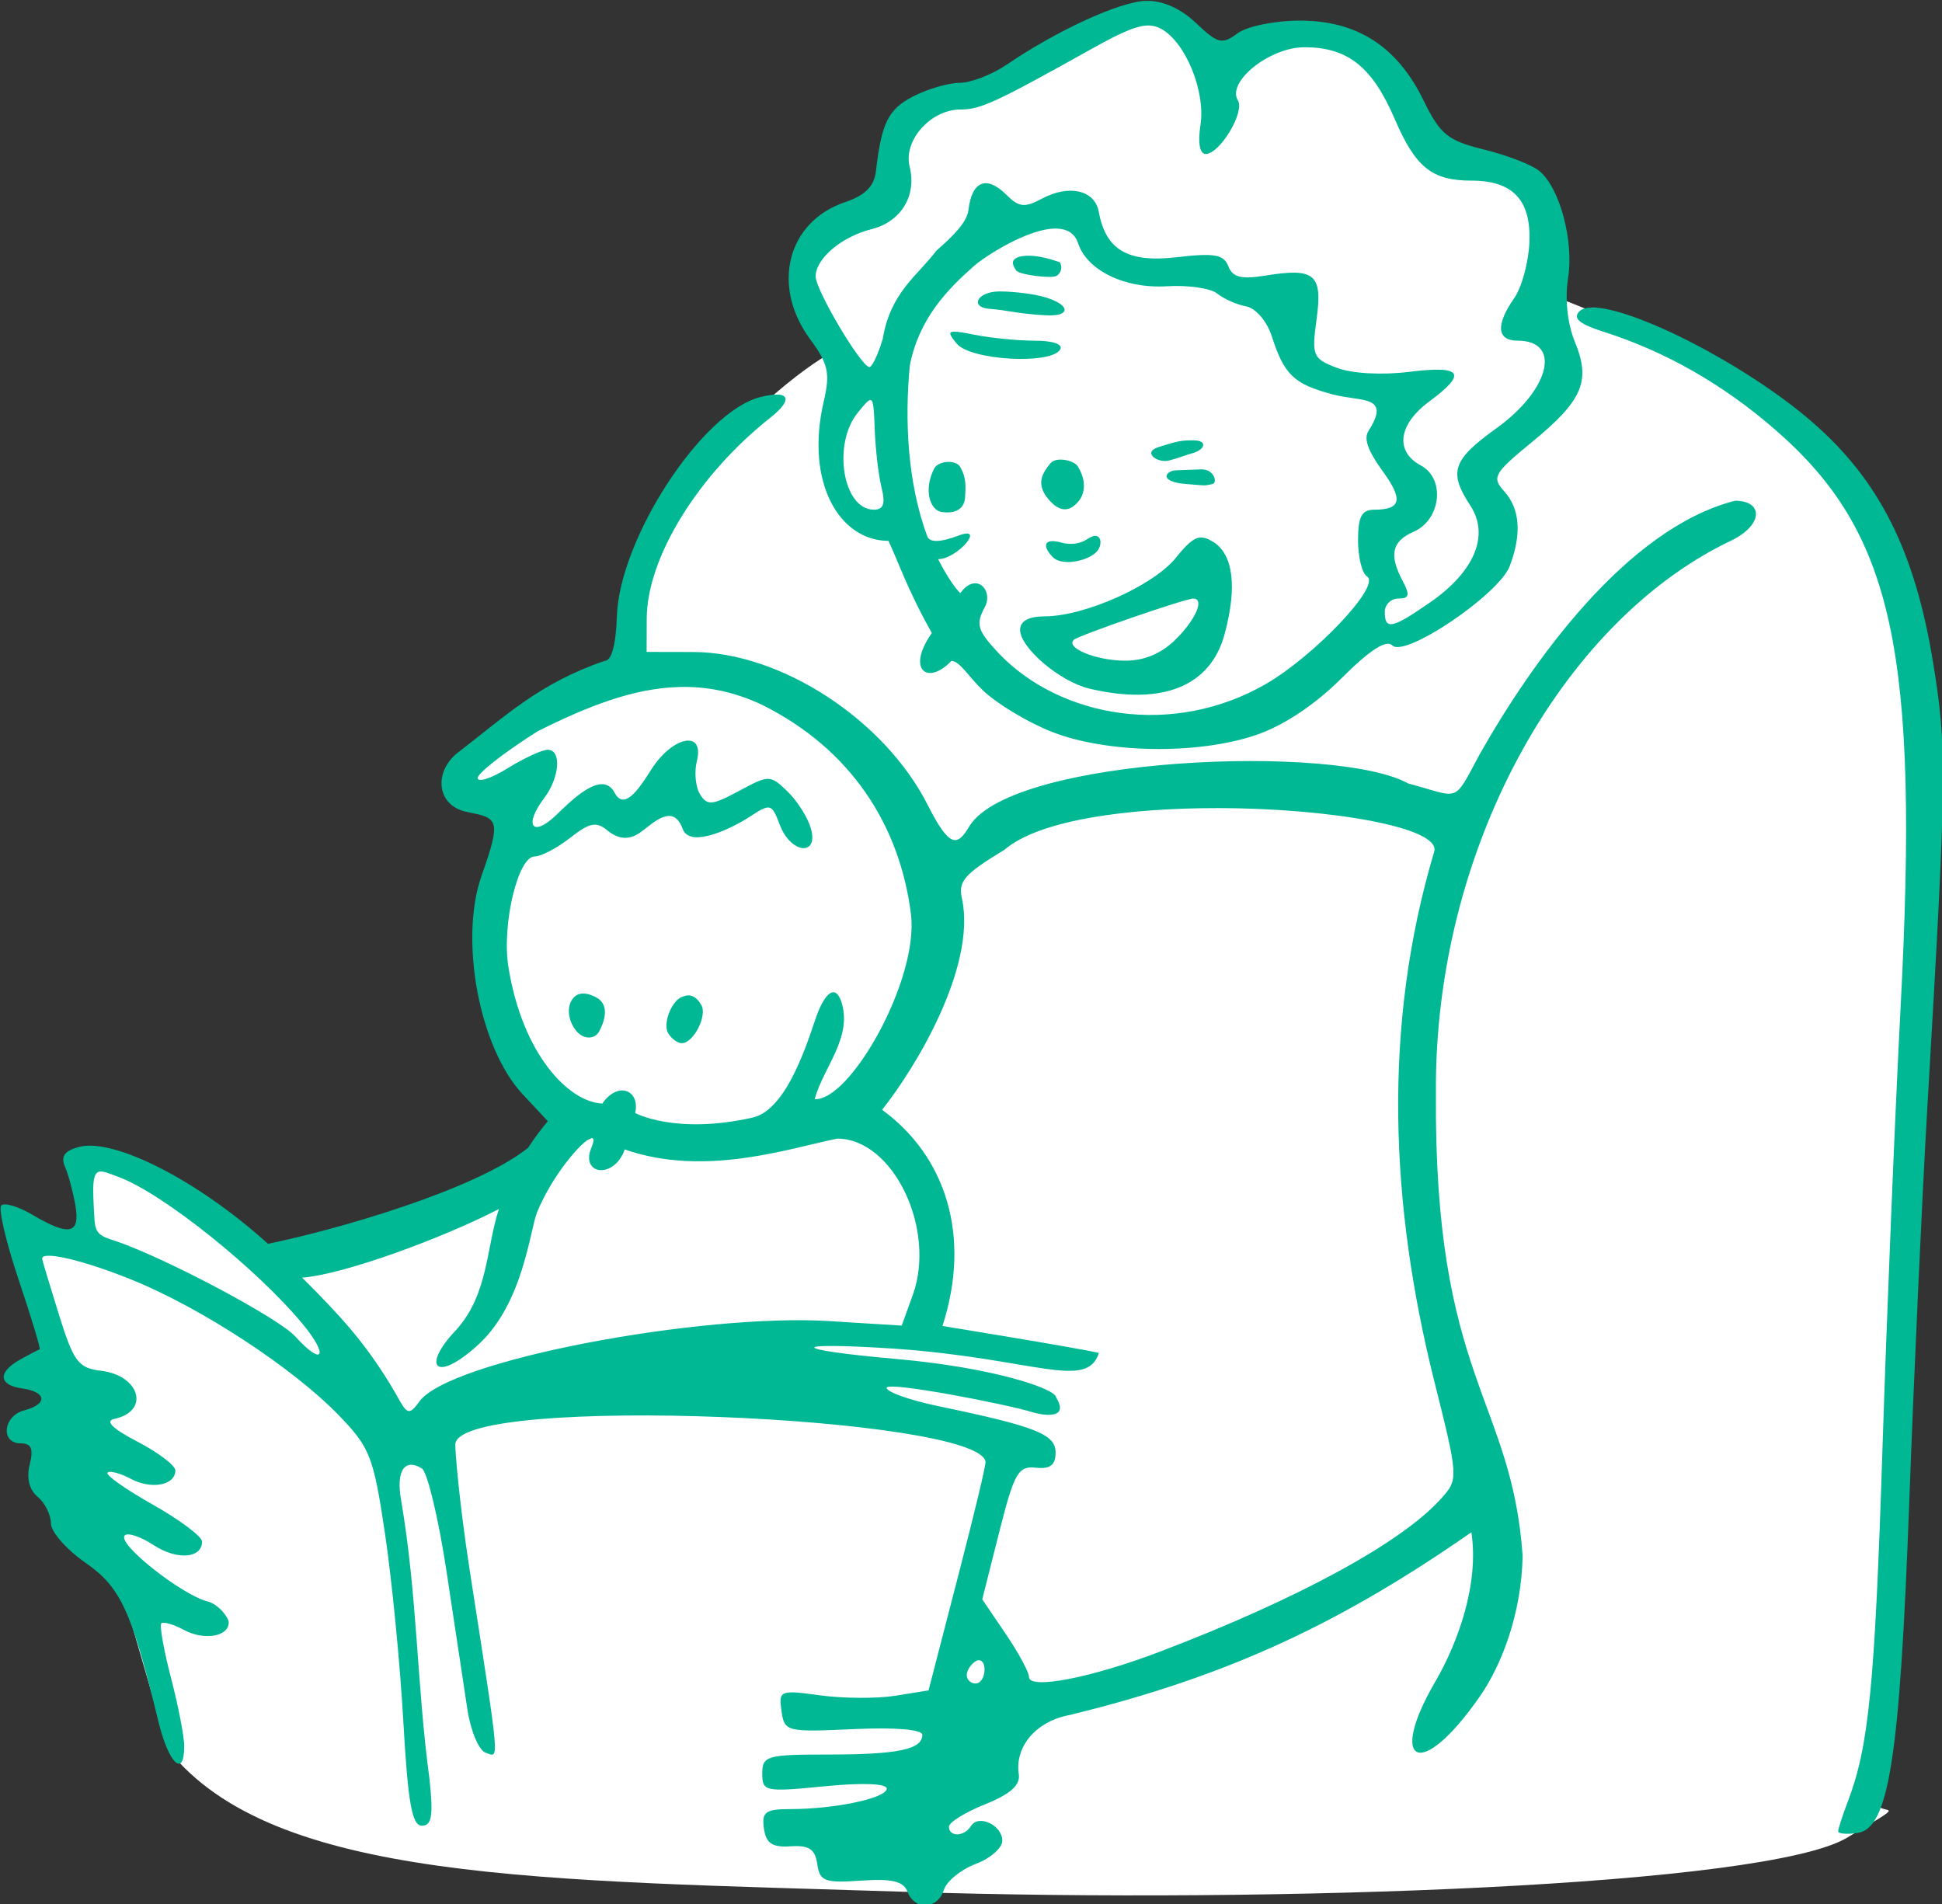 <?xml version="1.0" ?><svg height="163.289mm" viewBox="0 0 166.534 163.289" width="166.534mm" xmlns="http://www.w3.org/2000/svg">
    <rect x="0" y="0" width="166.534" height="163.289" fill="#333333" stroke="none"/>
    <path color="#000" d="m 119,202.742 -4.589,-15.827 2.145,0.683 -0.136,-2.435 c 2.631,0.356 3.549,1.543 5.749,3.112 l 9.417,-3.717 c 0,0 -3.241,-2.223 -2.847,-5.599 0.394,-3.377 0.544,-4.294 0.544,-4.294 l -1.772,-0.532 5.73,-4.044 c 0,0 -2.208,-1.281 0.921,-4.791 3.13,-3.509 4.697,-4.175 4.697,-4.175 0,0 -1.729,-0.906 -0.779,-2.99 0.95,-2.084 2.726,-1.698 2.726,-1.698 0,0 -0.598,-1.757 0.479,-2.487 1.077,-0.73 1.93,-0.306 1.93,-0.306 l 4.895,-2.507 2.656,1.506 c 0,0 1.783,-1.459 3.173,-0.865 1.39,0.594 2.918,3.596 2.918,3.596 l 2.917,1.225 0.271,2.839 c 0,0 3.703,1.314 6.54,3.253 2.837,1.939 4.725,5.784 4.609,11.475 -0.116,5.691 -1.077,28.474 -1.401,29.704 -0.324,1.23 1.575,0.062 -0.834,1.501 -2.409,1.438 -16.999,1.962 -27.956,1.611 -10.956,-0.35 -18.878,-0.298 -22.004,-4.238 z" fill="#FFFFFF" overflow="visible" paint-order="fill markers stroke" transform="translate(-215.581,-247.155) matrix(2.882,0,0,2.882,-112.97,-187.133)"/>
    <path d="m 148.097,150.715 c -0.776,0.022 -2.645,0.879 -4.138,1.896 -0.437,0.297 -1.067,0.542 -1.402,0.543 -0.335,10e-4 -0.958,0.183 -1.385,0.404 -0.741,0.383 -0.941,0.784 -1.107,2.222 -0.052,0.453 -0.322,0.723 -0.923,0.926 -1.72,0.581 -2.204,2.495 -1.032,4.082 0.535,0.726 0.597,1.005 0.403,1.838 -0.568,2.446 0.483,4.156 1.923,4.156 0.265,0.541 0.553,1.433 1.292,2.742 -0.773,1.1 -0.121,1.574 0.581,0.83 0.247,0.002 0.513,0.469 0.934,0.873 0.422,0.404 1.351,0.962 2.064,1.241 1.639,0.64 4.34,0.68 6.07,0.09 0.818,-0.279 1.753,-0.9 2.54,-1.687 0.842,-0.842 1.333,-1.159 1.514,-0.977 0.374,0.374 3.172,-1.517 3.492,-2.361 0.361,-0.95 0.306,-1.705 -0.163,-2.223 -0.378,-0.418 -0.312,-0.535 0.823,-1.466 1.512,-1.239 1.759,-1.814 1.28,-2.979 -0.222,-0.539 -0.302,-1.283 -0.205,-1.891 0.178,-1.114 -0.242,-2.69 -0.853,-3.197 -0.219,-0.182 -0.957,-0.468 -1.64,-0.636 -1.091,-0.269 -1.311,-0.448 -1.809,-1.469 -0.781,-1.601 -1.973,-2.369 -3.674,-2.369 -0.752,0 -1.572,0.167 -1.859,0.379 -0.461,0.34 -0.587,0.309 -1.232,-0.305 -0.458,-0.436 -0.999,-0.676 -1.493,-0.662 z m 0.132,0.736 c 0.115,0.008 0.216,0.04 0.315,0.093 0.73,0.391 1.334,1.861 1.177,2.868 -0.082,0.526 -0.022,0.859 0.155,0.859 0.422,0 1.172,-1.249 0.958,-1.595 -0.34,-0.551 0.946,-1.58 1.976,-1.58 1.296,0 2.021,0.577 2.694,2.141 0.617,1.434 1.107,1.827 2.278,1.827 1.233,0 1.776,0.575 1.727,1.826 -0.024,0.598 -0.228,1.351 -0.454,1.674 -0.555,0.793 -0.517,1.262 0.103,1.262 1.32,0 0.963,1.462 -0.638,2.612 -1.302,0.935 -1.423,1.297 -0.77,2.294 0.578,0.882 0.129,1.963 -1.194,2.88 -1.134,0.786 -1.351,0.832 -1.351,0.284 0,-0.218 0.183,-0.397 0.406,-0.397 0.32,0 0.348,-0.109 0.132,-0.512 -0.419,-0.784 -0.331,-1.19 0.321,-1.476 0.815,-0.358 0.948,-1.58 0.214,-1.972 -0.778,-0.417 -0.673,-1.221 0.249,-1.902 1.142,-0.844 0.985,-1.079 -0.595,-0.883 -0.815,0.101 -1.705,0.051 -2.152,-0.12 -0.72,-0.275 -0.753,-0.357 -0.604,-1.451 0.183,-1.334 -0.051,-1.533 -1.524,-1.293 -0.716,0.116 -0.976,0.051 -1.102,-0.278 -0.134,-0.35 -0.417,-0.4 -1.526,-0.27 -1.462,0.172 -2.12,-0.21 -2.329,-1.349 -0.119,-0.649 -0.884,-0.825 -1.696,-0.39 -0.51,0.273 -0.683,0.254 -1.054,-0.118 -0.586,-0.586 -1.025,-0.412 -1.127,0.446 -0.046,0.384 -0.465,0.787 -0.958,1.22 -0.536,0.723 -1.367,1.231 -1.594,2.627 -0.139,0.463 -0.318,0.838 -0.397,0.833 -0.25,-0.017 -1.599,-2.291 -1.599,-2.696 0,-0.53 0.774,-1.184 1.661,-1.406 0.88,-0.22 1.353,-0.995 1.136,-1.862 -0.195,-0.777 0.627,-1.699 1.513,-1.699 0.601,0 1.035,-0.202 3.949,-1.83 0.891,-0.498 1.356,-0.691 1.701,-0.668 z m -2.752,6.041 c 0.278,0.016 0.497,0.137 0.597,0.42 0.26,0.819 1.388,1.372 2.643,1.295 0.631,-0.039 1.307,0.059 1.502,0.217 0.195,0.158 0.582,0.33 0.861,0.382 0.286,0.053 0.619,0.442 0.763,0.889 0.37,1.147 0.653,1.418 1.804,1.728 0.854,0.23 1.766,0.006 1.07,1.095 -0.201,0.313 0.192,0.864 0.479,1.267 0.557,0.783 0.477,1.07 -0.301,1.07 -0.376,0 -0.485,0.204 -0.485,0.91 0,0.501 0.119,0.984 0.265,1.074 0.442,0.273 -1.593,2.383 -2.997,3.196 -2.769,1.603 -6.106,1.014 -7.941,-0.887 -0.657,-0.699 -0.711,-0.875 -0.433,-1.395 0.266,-0.496 -0.26,-1.067 -0.729,-0.415 -0.308,-0.301 -0.66,-1.012 -0.66,-1.012 0.555,0.008 1.435,-1.012 0.618,-0.704 -0.602,0.227 -0.882,0.2 -0.944,0.018 -0.594,-1.615 -0.668,-3.47 -0.518,-5.068 0.27,-1.395 1.112,-2.261 1.895,-2.954 0.304,-0.278 1.676,-1.174 2.511,-1.126 z m -0.85,0.807 c -0.102,-0.001 -0.2,0.007 -0.295,0.029 -0.301,0.101 -0.181,0.267 -0.096,0.405 0.085,0.138 1.066,0.251 1.204,0.165 0.138,-0.085 0.181,-0.267 0.096,-0.405 -0.279,-0.099 -0.605,-0.191 -0.91,-0.194 z m -0.895,1.062 c -0.661,0.006 -0.89,0.478 -0.273,0.52 0.519,0.036 0.756,0.138 1.643,0.19 0.953,0.055 0.687,-0.482 -0.537,-0.646 -0.334,-0.045 -0.613,-0.066 -0.833,-0.064 z m 17.645,0.479 c -0.173,0.001 -0.303,0.037 -0.378,0.112 -0.209,0.209 -0.008,0.379 0.728,0.613 1.84,0.588 3.547,1.563 5.098,2.912 3.518,3.06 4.284,6.592 3.728,17.193 -0.164,3.129 -0.406,9.022 -0.538,13.097 -0.229,7.093 -0.405,8.885 -1.035,10.534 -0.156,0.41 -0.284,0.805 -0.284,0.878 0,0.073 0.26,0.095 0.577,0.049 0.931,-0.137 1.257,-2.228 1.539,-9.874 0.14,-3.784 0.38,-9.022 0.533,-11.642 0.586,-9.996 0.595,-10.753 0.168,-13.35 -0.541,-3.288 -1.596,-5.381 -3.579,-7.106 -1.985,-1.726 -5.344,-3.424 -6.557,-3.418 z m -18.99,0.718 c -0.183,0.003 -0.125,0.106 0.082,0.357 0.407,0.495 2.795,0.632 3.076,0.177 0.097,-0.157 -0.207,-0.265 -0.745,-0.265 -0.5,0 -1.31,-0.079 -1.801,-0.177 -0.304,-0.06 -0.501,-0.094 -0.611,-0.092 z m -5.249,1.872 c -0.124,-0.004 -0.295,0.02 -0.513,0.074 -1.73,0.434 -4.199,4.215 -4.27,6.538 -0.025,0.82 -0.158,1.31 -0.357,1.31 -1.953,0.664 -2.958,1.647 -4.379,2.735 -0.725,0.574 -0.629,1.58 0.274,1.761 0.92,0.184 1.039,0.197 0.44,1.888 -0.676,1.906 -0.072,5.132 1.221,6.514 l 0.748,0.8 c -0.22,0.26 -0.414,0.524 -0.588,0.792 -1.584,1.264 -5.754,2.452 -7.739,2.856 -2.13,-1.926 -4.601,-3.149 -5.616,-2.884 -0.439,0.115 -0.558,0.28 -0.425,0.588 0.102,0.236 0.241,0.755 0.31,1.155 0.147,0.855 -0.179,0.926 -1.275,0.279 -0.418,-0.247 -0.836,-0.373 -0.93,-0.28 -0.093,0.093 0.14,1.09 0.518,2.215 0.378,1.125 0.659,2.055 0.624,2.066 -0.035,0.011 -0.288,0.143 -0.562,0.294 -0.69,0.38 -0.674,0.768 0.036,0.869 0.738,0.105 0.775,0.468 0.066,0.654 -0.629,0.165 -0.715,0.981 -0.103,0.981 0.316,0 0.385,0.162 0.267,0.631 -0.1,0.399 -0.014,0.752 0.236,0.959 0.217,0.18 0.394,0.535 0.394,0.788 0,0.253 0.462,0.781 1.026,1.172 1.051,0.728 1.376,1.434 2.171,4.718 0.305,1.26 0.771,1.708 0.771,0.741 0,-0.284 -0.177,-1.198 -0.394,-2.031 -0.217,-0.833 -0.346,-1.563 -0.287,-1.622 0.059,-0.059 0.365,0.03 0.68,0.199 0.597,0.319 1.325,0.195 1.325,-0.226 0,-0.134 -0.289,-0.541 -0.643,-0.63 -0.735,-0.184 -2.698,-1.711 -2.449,-1.96 0.091,-0.091 0.476,0.039 0.856,0.288 0.694,0.455 1.442,0.4 1.442,-0.106 0,-0.149 -0.66,-0.643 -1.467,-1.099 -0.807,-0.455 -1.413,-0.883 -1.346,-0.95 0.067,-0.067 0.379,0.016 0.694,0.184 0.611,0.327 1.325,0.192 1.325,-0.25 0,-0.147 -0.506,-0.532 -1.124,-0.854 -0.758,-0.396 -0.981,-0.617 -0.684,-0.682 1.058,-0.229 0.755,-1.292 -0.407,-1.43 -0.673,-0.08 -0.814,-0.269 -1.252,-1.678 -0.272,-0.873 -0.495,-1.617 -0.497,-1.654 -0.015,-0.25 1.224,0.04 2.662,0.622 2.07,0.838 4.785,2.614 6.154,4.024 0.94,0.969 1.042,1.228 1.385,3.525 0.204,1.363 0.45,3.878 0.546,5.588 0.137,2.429 0.258,3.109 0.552,3.109 0.296,0 0.344,-0.295 0.226,-1.389 -0.384,-2.864 -0.353,-5.411 -0.845,-8.304 -0.154,-0.861 0.105,-1.254 0.619,-0.936 0.164,0.101 0.496,1.492 0.738,3.091 0.242,1.599 0.519,3.433 0.616,4.076 0.097,0.643 0.342,1.224 0.546,1.292 0.41,0.137 0.441,0.486 -0.482,-5.464 -0.301,-1.943 -0.442,-3.607 -0.42,-3.74 0.242,-1.47 15.553,-0.805 15.775,0.544 0,0.146 -0.302,1.414 -0.797,3.327 l -0.9,3.478 -0.991,0.159 c -0.545,0.087 -1.55,0.082 -2.233,-0.012 -1.197,-0.164 -1.238,-0.147 -1.152,0.465 0.087,0.617 0.146,0.631 2.14,0.54 1.251,-0.057 2.051,0.009 2.051,0.171 0,0.433 -0.727,0.585 -2.8,0.585 -1.826,0 -1.963,0.04 -1.963,0.564 0,0.538 0.082,0.555 1.852,0.381 1.123,-0.111 1.852,-0.083 1.852,0.069 0,0.282 -1.529,0.608 -2.86,0.609 -0.749,5.3e-4 -0.864,0.084 -0.794,0.578 0.064,0.445 0.246,0.566 0.794,0.53 0.548,-0.037 0.73,0.085 0.793,0.529 0.073,0.512 0.219,0.567 1.304,0.492 0.92,-0.064 1.261,0.018 1.381,0.331 l -5.3e-4,5.3e-4 c 0.215,0.562 0.898,0.526 1.083,-0.056 0.082,-0.259 0.507,-0.606 0.944,-0.771 0.437,-0.165 0.794,-0.476 0.794,-0.691 0,-0.466 -0.71,-0.798 -0.933,-0.437 -0.197,0.319 -0.654,0.331 -0.654,0.018 0,-0.13 0.484,-0.429 1.074,-0.666 0.747,-0.299 1.053,-0.57 1.004,-0.889 -0.127,-0.829 0.514,-1.58 1.505,-1.766 4.795,-1.165 8.153,-2.789 11.962,-5.439 0.234,1.542 -0.401,3.283 -1.068,4.435 -1.43,2.44 -0.467,3.027 1.33,0.434 0.631,-0.91 1.23,-2.44 1.263,-4.167 -0.33,-4.695 -2.646,-5.269 -2.581,-13.786 -0.049,-7.169 3.68,-13.931 8.694,-16.378 1.067,-0.477 1.07,-1.23 0.207,-1.23 -3.223,0.823 -6.036,4.786 -7.597,7.541 -0.807,1.499 -0.561,1.288 -2.129,0.871 -2.111,-1.184 -11.731,-0.807 -13.046,1.257 -0.364,0.617 -0.588,0.692 -1.254,-0.623 -1.282,-2.53 -4.365,-4.54 -6.971,-4.545 l -1.389,-0.003 0.003,-0.992 c 0.005,-1.805 1.521,-4.27 3.672,-5.972 0.532,-0.421 0.593,-0.682 0.222,-0.694 z m 2.77,0.163 c 0.087,0.016 0.098,0.281 0.121,0.883 0.022,0.594 0.114,1.372 0.204,1.729 0.118,0.471 0.055,0.65 -0.229,0.65 -0.923,0 -1.245,-1.95 -0.477,-2.891 0.201,-0.246 0.315,-0.384 0.382,-0.371 z m 9.631,1.2 c -0.4,-0.01 -0.55,0.037 -1.06,0.197 -0.51,0.161 -0.026,0.487 0.302,0.403 0.328,-0.084 0.456,-0.152 0.707,-0.221 0.362,-0.099 0.452,-0.37 0.051,-0.379 z m -3.982,0.571 c -0.126,0.001 -0.243,0.036 -0.31,0.122 -0.167,0.216 -0.468,0.556 -0.059,1.047 0.367,0.44 0.669,0.372 0.921,0.051 0.18,-0.229 0.217,-0.619 -0.047,-1.03 -0.064,-0.099 -0.297,-0.191 -0.506,-0.19 z m -3.377,0.071 c -0.16,0.011 -0.32,0.078 -0.38,0.193 -0.333,0.64 -0.118,1.237 0.206,1.292 0.412,0.07 0.693,-0.085 0.711,-0.435 0.015,-0.301 0.051,-0.57 -0.151,-0.909 -0.064,-0.107 -0.225,-0.152 -0.386,-0.141 z m 7.567,0.22 c 0,0 -0.556,0.019 -0.763,0.029 -0.293,0.013 -0.544,0.343 0.337,0.41 v -5.3e-4 c 0.546,0.041 0.477,0.059 0.759,-10e-4 0.149,-0.032 0.059,-0.443 -0.333,-0.437 z m -3.143,1.981 c -0.06,-0.005 -0.141,0.02 -0.241,0.089 -0.217,0.149 -0.513,0.184 -0.782,0.109 -0.534,-0.15 -0.574,0.114 -0.245,0.442 0.259,0.259 1.034,0.12 1.302,-0.177 0.149,-0.166 0.147,-0.449 -0.033,-0.463 z m 3.099,0.048 c -0.198,0.021 -0.393,0.204 -0.715,0.603 -0.667,0.827 -2.718,1.742 -3.906,1.742 -0.472,1.4e-4 -0.728,0.141 -0.728,0.399 0,0.538 1.19,1.547 2.067,1.753 2.167,0.509 3.6,-0.069 4.018,-1.623 0.38,-1.412 0.257,-2.384 -0.348,-2.751 -0.149,-0.09 -0.269,-0.135 -0.388,-0.122 z m -0.198,1.816 c 0.343,0 0.086,0.607 -0.509,1.203 -0.43,0.43 -0.945,0.648 -1.521,0.645 -0.854,-0.004 -1.772,-0.376 -1.525,-0.619 0.131,-0.129 3.314,-1.229 3.556,-1.229 z m -15.308,2.631 c 0.821,-0.024 1.646,0.134 2.499,0.54 2.62,1.312 4.075,3.562 4.41,6.213 0.245,1.941 -1.807,5.577 -2.865,5.509 0.27,-0.971 1.151,-1.852 0.785,-2.927 -0.215,-0.561 -0.544,-0.102 -0.763,0.551 -0.324,0.967 -0.919,2.724 -1.879,2.928 -2.295,0.513 -3.484,-0.139 -3.484,-0.139 0.155,-0.652 -0.489,-0.977 -0.978,-0.281 -1.015,-0.049 -2.38,-1.48 -2.794,-4.067 -0.2,-1.254 0.283,-3.285 0.781,-3.285 0.193,0 0.668,-0.249 1.056,-0.554 0.575,-0.452 0.778,-0.494 1.102,-0.226 0.282,0.234 0.611,0.331 0.984,0.067 0.363,-0.257 0.974,-0.904 1.263,-0.108 0.224,0.615 1.542,-0.064 1.975,-0.348 0.641,-0.42 0.672,-0.412 0.918,0.235 0.33,0.867 1.179,0.936 0.914,0.074 -0.101,-0.327 -0.416,-0.817 -0.701,-1.088 -0.505,-0.481 -0.54,-0.481 -1.432,-5.3e-4 -0.798,0.429 -0.946,0.442 -1.158,0.099 -0.134,-0.217 -0.176,-0.663 -0.093,-0.992 0.235,-0.935 -0.729,-0.743 -1.368,0.272 -0.402,0.639 -0.806,1.191 -1.084,0.668 -0.379,-0.715 -1.345,0.301 -1.754,0.688 -0.692,0.655 -0.95,0.286 -0.339,-0.522 0.464,-0.614 0.525,-1.439 0.105,-1.439 -0.165,0 -0.701,0.247 -1.191,0.55 -0.49,0.303 -0.891,0.433 -0.891,0.288 0,-0.144 0.802,-0.769 1.783,-1.388 1.471,-0.736 2.831,-1.278 4.2,-1.317 z m 16.007,3.602 c 3.367,0.002 6.684,0.577 6.472,1.296 -1.562,5.239 -1.288,10.561 -0.016,15.685 0.737,2.938 0.74,2.98 0.239,3.546 -1.162,1.312 -4.242,2.993 -8.37,4.568 -2.057,0.785 -3.911,1.144 -3.911,0.758 0,-0.144 -0.313,-0.722 -0.695,-1.285 l -0.695,-1.024 0.502,-1.99 c 0.448,-1.773 0.566,-1.983 1.091,-1.927 0.428,0.046 0.589,-0.077 0.589,-0.45 0,-0.546 -0.578,-0.775 -3.506,-1.385 -0.837,-0.175 -1.521,-0.418 -1.521,-0.542 0,-0.203 3.565,0.483 4.365,0.733 0.182,0.057 1.109,0.258 0.68,-0.443 0,-0.256 -1.851,-0.892 -4.768,-1.149 -3.203,-0.283 -3.266,-0.517 -0.02,-0.304 4.129,0.293 5.701,1.248 6.059,0.125 -0.764,-0.172 -4.655,-0.801 -4.655,-0.801 0.873,-2.703 0.083,-5.062 -1.796,-6.433 1.022,-1.287 2.787,-4.238 2.383,-6.256 -0.134,-0.535 0.045,-0.745 1.259,-1.482 1.043,-0.894 3.693,-1.239 6.312,-1.238 z m -18.796,5.521 c -0.15,-0.014 -0.315,0.029 -0.418,0.236 -0.116,0.234 -0.073,0.593 0.163,0.877 0.221,0.267 0.554,0.245 0.68,0.006 0.188,-0.358 0.294,-0.808 -0.102,-1.013 -0.04,-0.021 -0.174,-0.092 -0.324,-0.105 z m 3.049,0.054 c -0.07,0.006 -0.127,0.032 -0.16,0.043 -0.298,0.099 -0.593,0.791 -0.409,1.09 0.098,0.158 0.277,0.288 0.398,0.288 0.352,0 0.76,-0.815 0.587,-1.127 -0.145,-0.26 -0.299,-0.304 -0.416,-0.294 z m -2.872,4.248 c 0.087,-0.023 0.105,0.06 0.013,0.281 -0.34,0.817 0.68,0.946 0.992,0.053 2.383,0.838 4.928,-0.043 6.323,-0.321 1.661,-0.002 2.958,2.687 2.246,4.657 l -0.328,0.906 -2.148,-0.134 c -3.794,-0.237 -11.34,1.158 -12.21,2.4 -0.387,0.552 -0.402,0.224 -0.879,-0.549 -0.763,-1.236 -1.44,-1.985 -2.604,-3.145 1.228,-0.086 4.193,-1.18 5.856,-2.041 -0.382,1.165 -0.311,2.539 -1.279,3.606 -1.035,1.084 -0.613,1.6 0.668,0.427 1.337,-1.224 1.539,-3.426 1.744,-3.93 0.454,-1.115 1.345,-2.14 1.607,-2.21 z m -14.025,1.165 c 1.31,0.498 4.094,2.729 5.448,4.365 0.793,0.958 0.599,1.276 -0.224,0.366 -0.488,-0.539 -3.786,-2.295 -5.301,-2.823 -0.715,-0.222 -0.653,-0.262 -0.701,-1.223 -0.056,-1.125 0.174,-0.897 0.779,-0.686 z m 25.574,14.366 c 0.095,0.004 0.162,0.109 0.162,0.28 0,0.227 -0.119,0.413 -0.265,0.413 -0.146,0 -0.265,-0.112 -0.265,-0.249 0,-0.137 0.119,-0.322 0.265,-0.412 0.036,-0.022 0.071,-0.032 0.103,-0.031 z" fill="#00B894" transform="translate(-215.581,-247.155) matrix(2.882,0,0,2.882,-112.97,-187.133)"/>
</svg>